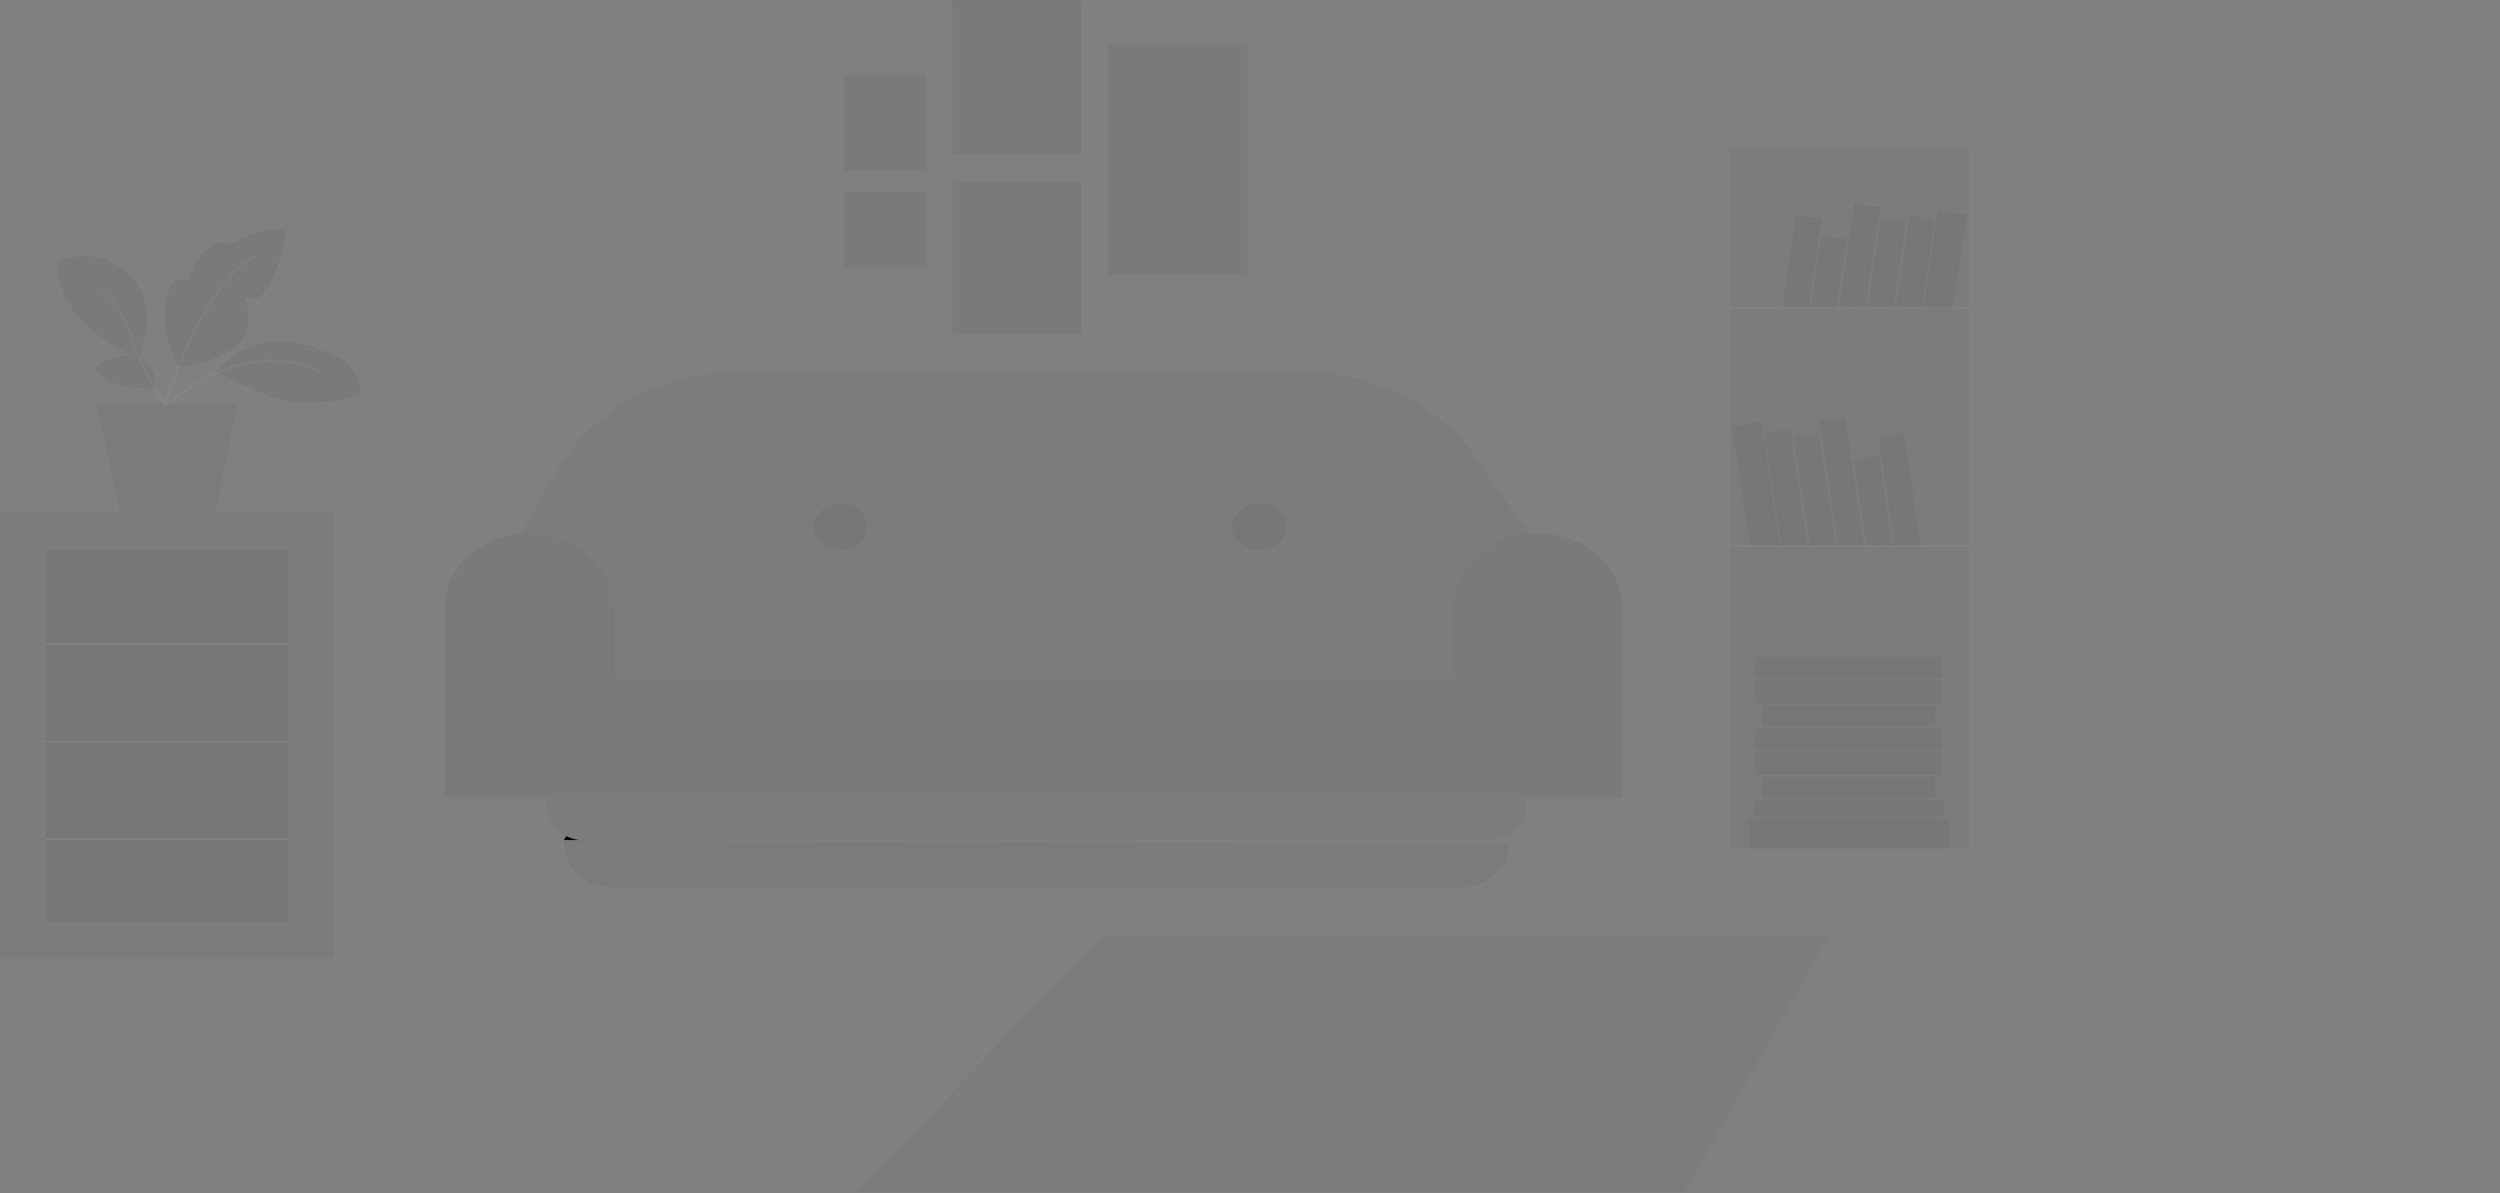 <svg xmlns="http://www.w3.org/2000/svg" xmlns:xlink="http://www.w3.org/1999/xlink" width="1500" height="716" viewBox="0 0 1500 716">
    <rect x="0" y="0" width="1500" height="716" fill="#808080" stroke="none"/>
    <defs>
        <path id="a" d="M.437.619h242.314v201.037H.437z"/>
    </defs>
    <g fill="none" fill-rule="evenodd">
        <g opacity=".05" transform="translate(506 -.619)">
            <mask id="b" fill="#fff">
                <use xlink:href="#a"/>
            </mask>
            <path fill="#010202" d="M65.41 93.111h77.205V.618H65.41zM.437 103.379h49.686v-57.66H.437zM.437 161.143h49.686v-45.1H.437zM65.41 201.656h77.205v-92.493H65.41zM158.667 165.73h84.084V27.374h-84.084z" mask="url(#b)"/>
        </g>
        <path fill="#010202" d="M1010.793 715.381H514.25l146.457-153.687h436.543zM0 575.037h200.512V307.332H0z" opacity=".03"/>
        <path fill="#010202" d="M27.731 552.64h145.051V329.73H27.731z" opacity=".05"/>
        <path stroke="#FEFEFE" d="M27.73 386.257h145.051M27.73 444.918h145.051" opacity=".1"/>
        <path stroke="#FFF" d="M59.994 171.88c5.333 3.2 17.065 22.397 19.198 31.997 2.133 9.6 19.592 39.462 19.592 39.462s22.537-75.192 56.667-91.19" opacity=".05"/>
        <path fill="#010202" d="M83.43 214.797s-47.3-16.52-49.434-57.05c0 0 .74-.413 2.089-.996 27.428-11.855 56.77 11.926 51.56 41.349-1.662 9.39-4.215 16.697-4.215 16.697M107.238 219.878s-17.914-32.533-1.916-51.73h8.533s1.067-16 17.065-22.398h9.599s14.93-9.6 30.93-7.466c0 0-2.133 25.597-16 40.529h-8.531s7.466 18.13-5.333 28.797c-12.8 10.665-34.347 12.268-34.347 12.268" opacity=".05"/>
        <path stroke="#FFF" d="M98.923 243.872s47.749-44.832 92.79-20.265" opacity=".05"/>
        <path fill="#010202" d="M130.045 223.794s23.271-37.516 75.533-7.652c0 0 10.665 6.4 10.665 20.264 0 0-31.996 11.732-57.594 0-25.597-11.732-28.604-12.612-28.604-12.612M92.947 233.021s-27.62 2.852-36.153-12.08c0 0 4.921-5.635 16.86-7.617 0 0 20.783-1.82 19.293 19.697" opacity=".05"/>
        <path fill="#010202" d="M72.112 307.332l-13.985-65.06h84.257l-12.942 65.06z" opacity=".04"/>
        <path stroke="#FEFEFE" d="M27.73 503.578h145.051" opacity=".1"/>
        <path fill="#010202" d="M894.02 504.037H349.75c-11.947 0-21.63-9.684-21.63-21.63v-4.37h587.53v4.37c0 11.946-9.685 21.63-21.63 21.63" opacity=".03"/>
        <g fill="#010202">
            <path d="M917.387 320.037l-31.843-45.443c-22.433-32.015-62.476-51.557-105.644-51.557H444.649c-47.02 0-89.971 23.15-110.825 59.73l-21.247 37.27H319.434c8.284.175 44.618 3.091 48.843 40.614v45.386h503.595v-45.755c6.674-39.348 47.704-40.23 50.53-40.245h-5.015z" opacity=".03"/>
            <path d="M922.402 320.037h0"/>
        </g>
        <path fill="#010202" d="M922.562 320.037c-27.995 0-50.69 19.7-50.69 44v42H368.441v-42c0-24.3-22.694-44-50.69-44-27.993 0-50.688 19.7-50.688 44v114H973.25v-114c0-24.3-22.694-44-50.688-44" opacity=".05"/>
        <g fill="#010202">
            <path d="M338.488 504.037v2.517c0 14.486 13.53 26.23 30.218 26.23h506.356c16.69 0 30.22-11.744 30.22-26.23l-566.794-2.517z" opacity=".04"/>
            <path d="M340.127 501.782c-1.445.717-1.639 2.255-1.639 2.255h10.215c-4.278 0-8.576-2.255-8.576-2.255"/>
        </g>
        <path fill="#010202" d="M520.507 316.037c0 7.732-7.221 14-16.128 14-8.908 0-16.128-6.268-16.128-14s7.22-14 16.128-14c8.907 0 16.128 6.268 16.128 14M771.646 316.037c0 7.732-7.22 14-16.127 14-8.908 0-16.129-6.268-16.129-14s7.221-14 16.129-14c8.907 0 16.127 6.268 16.127 14" opacity=".04"/>
        <path fill="#010202" d="M1038.25 509.037h143v-420h-143z" opacity=".03"/>
        <path stroke="#FEFEFE" d="M1038.25 184.537h143M1038.25 327.537h143" opacity=".05"/>
        <g fill="#010202" opacity=".04">
            <path d="M1180.47 128.696l-17.81-2.612-8.602 58.656h17.682zM1161.026 131.72l-15.542-2.278-8.08 55.095 15.847.203zM1143.854 132.888l-15.542-2.28-7.907 53.929 15.846.203zM1128.093 124.446l-15.542-2.279-9.146 62.37 15.846.203zM1108.3 143.49l-15.542-2.279-6.335 43.196 15.235.333zM1093.08 131.35l-15.542-2.279-8.134 55.466h15.876z"/>
        </g>
        <g fill="#010202" opacity=".04">
            <path d="M1039.097 255.686l17.81-2.612 10.932 74.546h-17.834zM1058.723 259.958l15.542-2.28 10.245 69.86-15.864.082zM1076.009 261.907l15.542-2.28 9.977 68.026-15.466-.033zM1091.58 252.165l15.542-2.28 11.388 77.653h-15.876zM1112.056 275.865l15.542-2.28 7.912 53.952-15.432.116zM1126.958 261.56l15.542-2.279 10.01 68.256-15.844.22z"/>
        </g>
        <g fill="#010202" opacity=".04">
            <path d="M1049.25 509.037h120v-18h-120zM1052.25 490.037h114v-10h-114zM1057.25 479.037h104v-13h-104zM1053.25 465.037h112v-14h-112zM1053.25 450.037h112v-13h-112zM1057.25 436.037h104v-13h-104zM1053.25 422.037h112v-14h-112zM1053.25 407.037h112v-13h-112z"/>
        </g>
    </g>
</svg>
